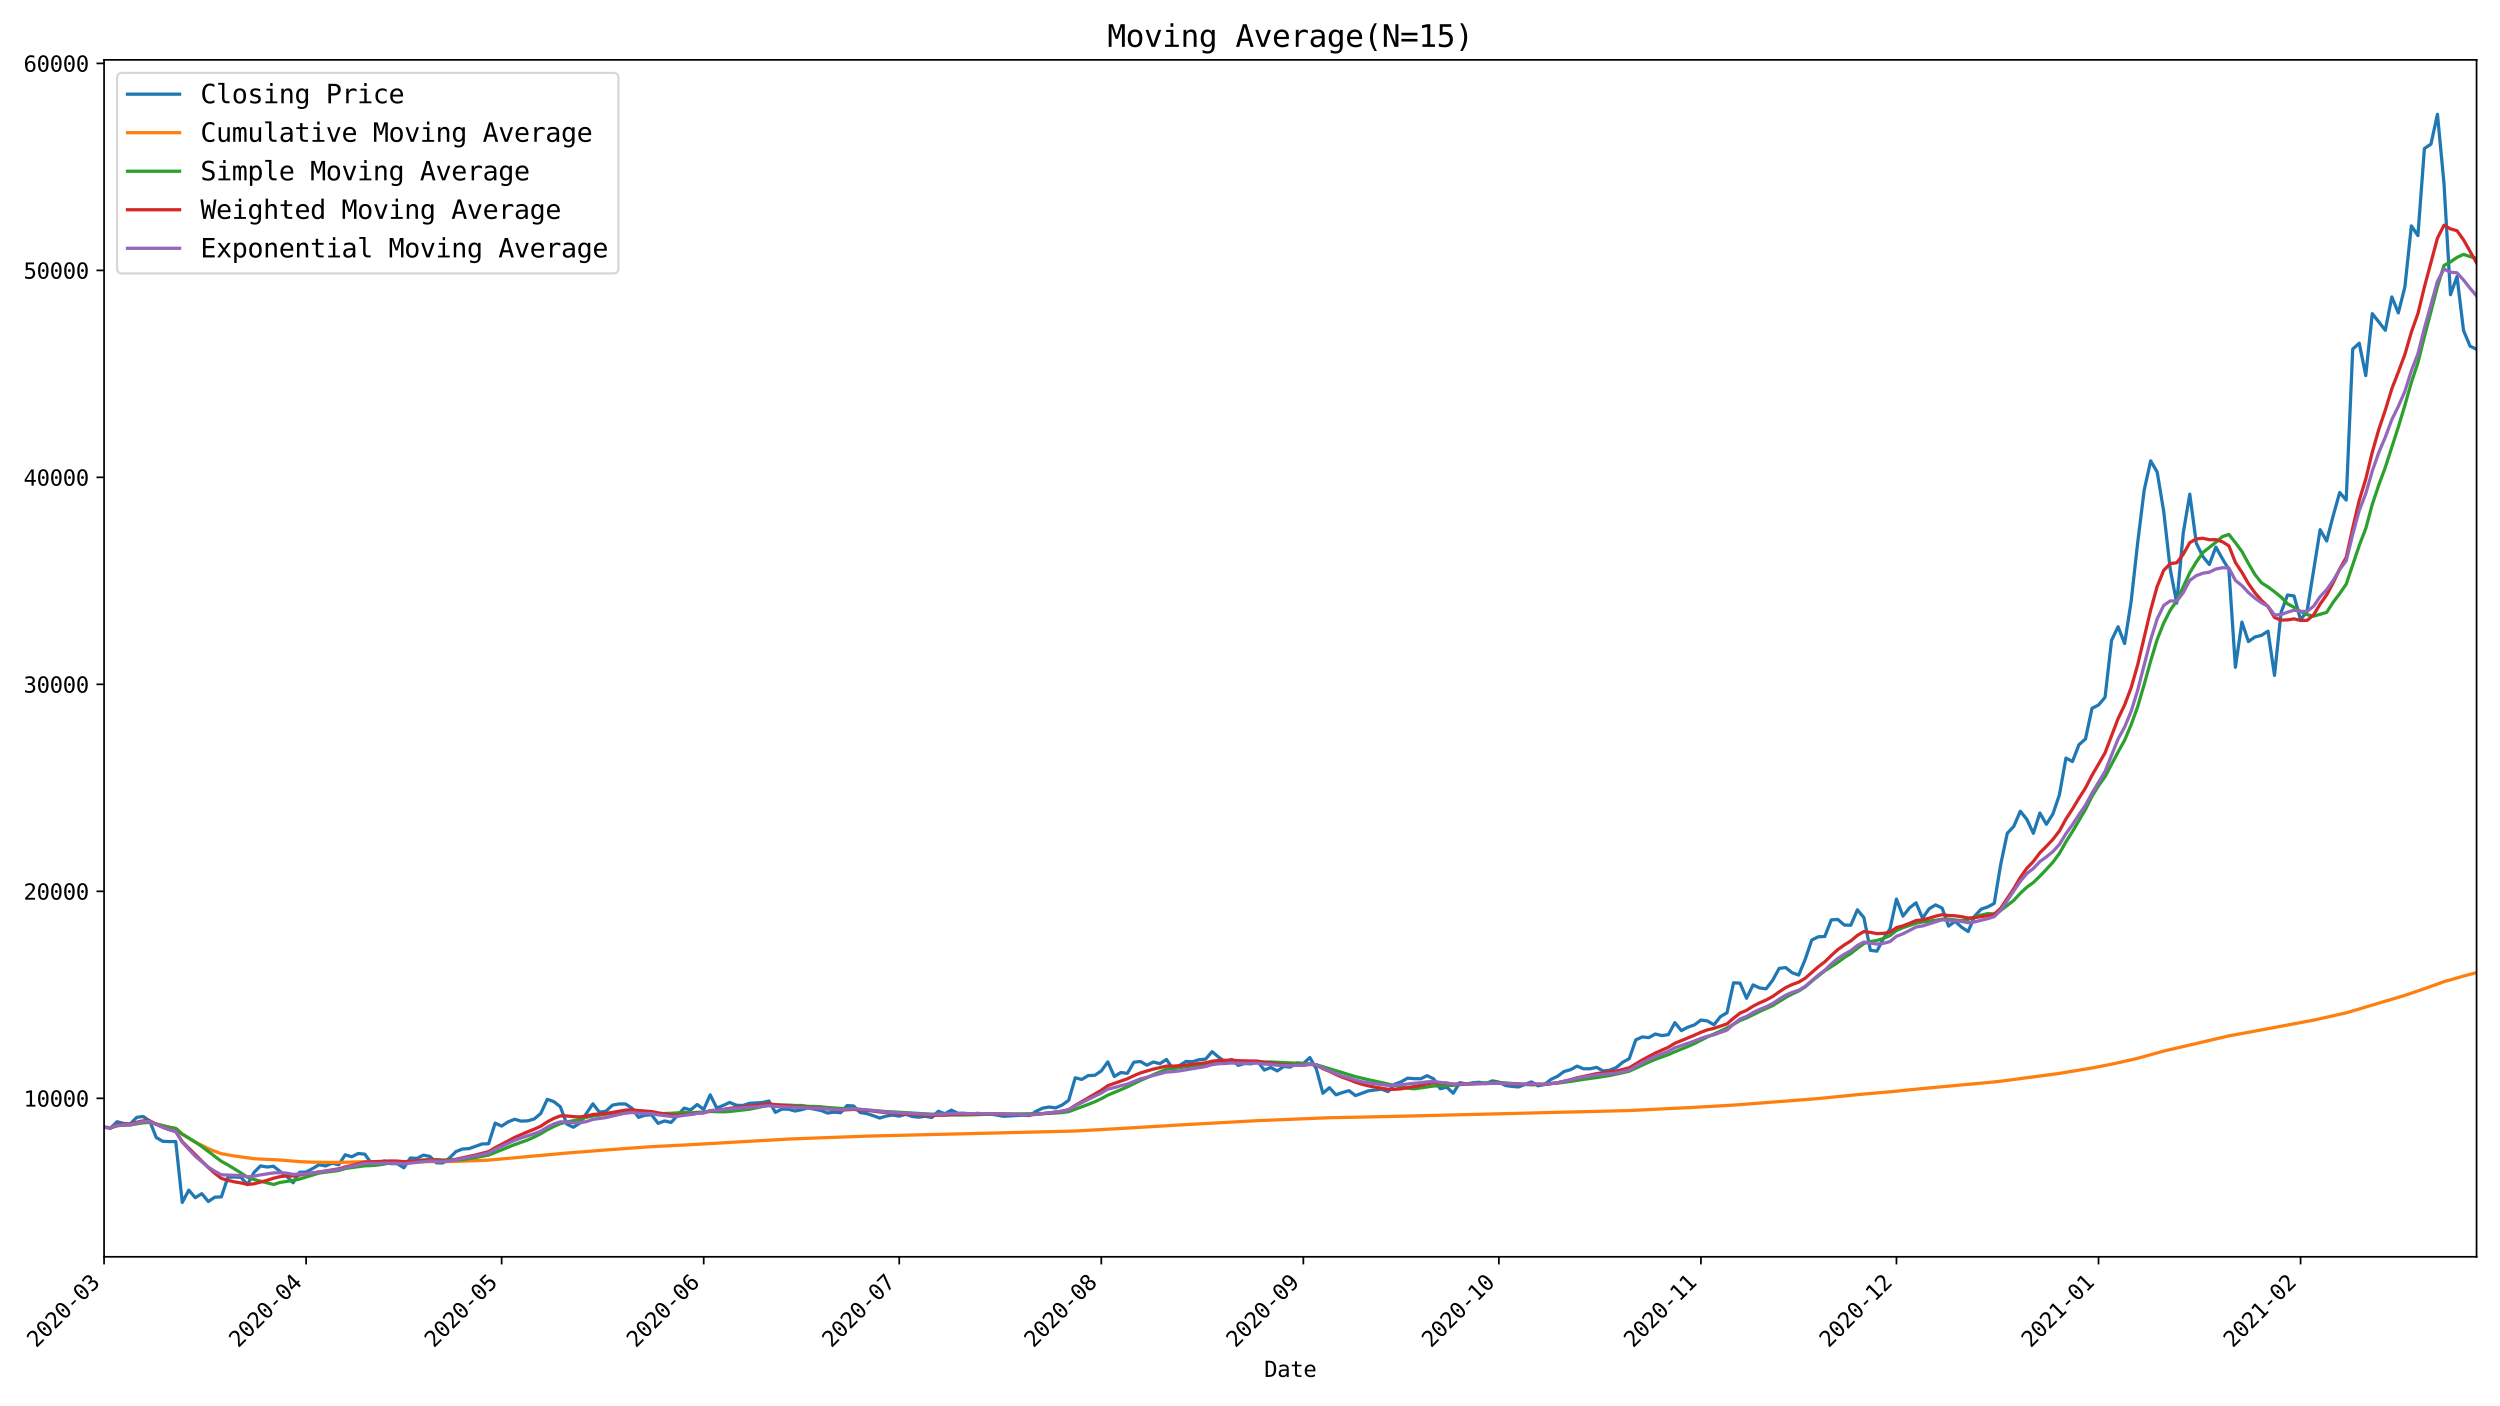 <?xml version="1.0" encoding="utf-8" standalone="no"?>
<!DOCTYPE svg PUBLIC "-//W3C//DTD SVG 1.1//EN"
  "http://www.w3.org/Graphics/SVG/1.1/DTD/svg11.dtd">
<svg height="648pt" version="1.1" viewBox="0 0 1152 648" width="1152pt" xmlns="http://www.w3.org/2000/svg" xmlns:xlink="http://www.w3.org/1999/xlink">
 <defs>
  <style type="text/css">*{stroke-linecap:butt;stroke-linejoin:round;}</style>
 </defs>
 <g id="figure_1">
  <g id="patch_1">
   <path d="M 0 648 
L 1152 648 
L 1152 0 
L 0 0 
z
" style="fill:#ffffff;"/>
  </g>
  <g id="axes_1">
   <g id="patch_2">
    <path d="M 47.95 579.145 
L 1141.2 579.145 
L 1141.2 27.6 
L 47.95 27.6 
z
" style="fill:#ffffff;"/>
   </g>
   <g id="matplotlib.axis_1">
    <g id="xtick_1">
     <g id="line2d_1">
      <defs>
       <path d="M 0 0 
L 0 3.5 
" id="md58e6e2afa" style="stroke:#000000;stroke-width:0.8;"/>
      </defs>
      <g>
       <use style="stroke:#000000;stroke-width:0.8;" x="47.95" xlink:href="#md58e6e2afa" y="579.145"/>
      </g>
     </g>
     <g id="text_1">
      <!-- 2020-03 -->
      <g transform="translate(16.68 621.355)rotate(-45)scale(0.1 -0.1)">
       <defs>
        <path d="M 1166 531 
L 3309 531 
L 3309 0 
L 475 0 
L 475 531 
Q 1059 1147 1496 1619 
Q 1934 2091 2100 2284 
Q 2413 2666 2522 2902 
Q 2631 3138 2631 3384 
Q 2631 3775 2401 3997 
Q 2172 4219 1772 4219 
Q 1488 4219 1175 4116 
Q 863 4013 513 3803 
L 513 4441 
Q 834 4594 1145 4672 
Q 1456 4750 1759 4750 
Q 2444 4750 2861 4386 
Q 3278 4022 3278 3431 
Q 3278 3131 3139 2831 
Q 3000 2531 2688 2169 
Q 2513 1966 2180 1606 
Q 1847 1247 1166 531 
z
" id="DejaVuSansMono-32" transform="scale(0.016)"/>
        <path d="M 1509 2344 
Q 1509 2516 1629 2641 
Q 1750 2766 1919 2766 
Q 2094 2766 2219 2641 
Q 2344 2516 2344 2344 
Q 2344 2169 2220 2047 
Q 2097 1925 1919 1925 
Q 1744 1925 1626 2044 
Q 1509 2163 1509 2344 
z
M 1925 4250 
Q 1484 4250 1267 3775 
Q 1050 3300 1050 2328 
Q 1050 1359 1267 884 
Q 1484 409 1925 409 
Q 2369 409 2586 884 
Q 2803 1359 2803 2328 
Q 2803 3300 2586 3775 
Q 2369 4250 1925 4250 
z
M 1925 4750 
Q 2672 4750 3055 4137 
Q 3438 3525 3438 2328 
Q 3438 1134 3055 521 
Q 2672 -91 1925 -91 
Q 1178 -91 797 521 
Q 416 1134 416 2328 
Q 416 3525 797 4137 
Q 1178 4750 1925 4750 
z
" id="DejaVuSansMono-30" transform="scale(0.016)"/>
        <path d="M 1113 2009 
L 2741 2009 
L 2741 1497 
L 1113 1497 
L 1113 2009 
z
" id="DejaVuSansMono-2d" transform="scale(0.016)"/>
        <path d="M 2425 2497 
Q 2884 2375 3128 2064 
Q 3372 1753 3372 1288 
Q 3372 644 2939 276 
Q 2506 -91 1741 -91 
Q 1419 -91 1084 -31 
Q 750 28 428 141 
L 428 769 
Q 747 603 1056 522 
Q 1366 441 1672 441 
Q 2191 441 2469 675 
Q 2747 909 2747 1350 
Q 2747 1756 2469 1995 
Q 2191 2234 1716 2234 
L 1234 2234 
L 1234 2753 
L 1716 2753 
Q 2150 2753 2394 2943 
Q 2638 3134 2638 3475 
Q 2638 3834 2411 4026 
Q 2184 4219 1766 4219 
Q 1488 4219 1191 4156 
Q 894 4094 569 3969 
L 569 4550 
Q 947 4650 1242 4700 
Q 1538 4750 1766 4750 
Q 2447 4750 2855 4408 
Q 3263 4066 3263 3500 
Q 3263 3116 3048 2859 
Q 2834 2603 2425 2497 
z
" id="DejaVuSansMono-33" transform="scale(0.016)"/>
       </defs>
       <use xlink:href="#DejaVuSansMono-32"/>
       <use x="60.205" xlink:href="#DejaVuSansMono-30"/>
       <use x="120.41" xlink:href="#DejaVuSansMono-32"/>
       <use x="180.615" xlink:href="#DejaVuSansMono-30"/>
       <use x="240.82" xlink:href="#DejaVuSansMono-2d"/>
       <use x="301.025" xlink:href="#DejaVuSansMono-30"/>
       <use x="361.23" xlink:href="#DejaVuSansMono-33"/>
      </g>
     </g>
    </g>
    <g id="xtick_2">
     <g id="line2d_2">
      <g>
       <use style="stroke:#000000;stroke-width:0.8;" x="141.056" xlink:href="#md58e6e2afa" y="579.145"/>
      </g>
     </g>
     <g id="text_2">
      <!-- 2020-04 -->
      <g transform="translate(109.787 621.355)rotate(-45)scale(0.1 -0.1)">
       <defs>
        <path d="M 2297 4091 
L 825 1625 
L 2297 1625 
L 2297 4091 
z
M 2194 4666 
L 2925 4666 
L 2925 1625 
L 3547 1625 
L 3547 1113 
L 2925 1113 
L 2925 0 
L 2297 0 
L 2297 1113 
L 319 1113 
L 319 1709 
L 2194 4666 
z
" id="DejaVuSansMono-34" transform="scale(0.016)"/>
       </defs>
       <use xlink:href="#DejaVuSansMono-32"/>
       <use x="60.205" xlink:href="#DejaVuSansMono-30"/>
       <use x="120.41" xlink:href="#DejaVuSansMono-32"/>
       <use x="180.615" xlink:href="#DejaVuSansMono-30"/>
       <use x="240.82" xlink:href="#DejaVuSansMono-2d"/>
       <use x="301.025" xlink:href="#DejaVuSansMono-30"/>
       <use x="361.23" xlink:href="#DejaVuSansMono-34"/>
      </g>
     </g>
    </g>
    <g id="xtick_3">
     <g id="line2d_3">
      <g>
       <use style="stroke:#000000;stroke-width:0.8;" x="231.16" xlink:href="#md58e6e2afa" y="579.145"/>
      </g>
     </g>
     <g id="text_3">
      <!-- 2020-05 -->
      <g transform="translate(199.89 621.355)rotate(-45)scale(0.1 -0.1)">
       <defs>
        <path d="M 647 4666 
L 3009 4666 
L 3009 4134 
L 1222 4134 
L 1222 2988 
Q 1356 3038 1492 3061 
Q 1628 3084 1766 3084 
Q 2491 3084 2916 2656 
Q 3341 2228 3341 1497 
Q 3341 759 2895 334 
Q 2450 -91 1678 -91 
Q 1306 -91 998 -41 
Q 691 9 447 109 
L 447 750 
Q 734 594 1025 517 
Q 1316 441 1619 441 
Q 2141 441 2423 716 
Q 2706 991 2706 1497 
Q 2706 1997 2414 2275 
Q 2122 2553 1600 2553 
Q 1347 2553 1106 2495 
Q 866 2438 647 2322 
L 647 4666 
z
" id="DejaVuSansMono-35" transform="scale(0.016)"/>
       </defs>
       <use xlink:href="#DejaVuSansMono-32"/>
       <use x="60.205" xlink:href="#DejaVuSansMono-30"/>
       <use x="120.41" xlink:href="#DejaVuSansMono-32"/>
       <use x="180.615" xlink:href="#DejaVuSansMono-30"/>
       <use x="240.82" xlink:href="#DejaVuSansMono-2d"/>
       <use x="301.025" xlink:href="#DejaVuSansMono-30"/>
       <use x="361.23" xlink:href="#DejaVuSansMono-35"/>
      </g>
     </g>
    </g>
    <g id="xtick_4">
     <g id="line2d_4">
      <g>
       <use style="stroke:#000000;stroke-width:0.8;" x="324.266" xlink:href="#md58e6e2afa" y="579.145"/>
      </g>
     </g>
     <g id="text_4">
      <!-- 2020-06 -->
      <g transform="translate(292.996 621.355)rotate(-45)scale(0.1 -0.1)">
       <defs>
        <path d="M 3097 4563 
L 3097 3981 
Q 2900 4097 2678 4158 
Q 2456 4219 2216 4219 
Q 1616 4219 1306 3767 
Q 997 3316 997 2438 
Q 1147 2750 1412 2917 
Q 1678 3084 2022 3084 
Q 2697 3084 3067 2670 
Q 3438 2256 3438 1497 
Q 3438 741 3056 325 
Q 2675 -91 1984 -91 
Q 1172 -91 794 492 
Q 416 1075 416 2328 
Q 416 3509 870 4129 
Q 1325 4750 2188 4750 
Q 2419 4750 2650 4701 
Q 2881 4653 3097 4563 
z
M 1972 2591 
Q 1569 2591 1337 2300 
Q 1106 2009 1106 1497 
Q 1106 984 1337 693 
Q 1569 403 1972 403 
Q 2391 403 2603 679 
Q 2816 956 2816 1497 
Q 2816 2041 2603 2316 
Q 2391 2591 1972 2591 
z
" id="DejaVuSansMono-36" transform="scale(0.016)"/>
       </defs>
       <use xlink:href="#DejaVuSansMono-32"/>
       <use x="60.205" xlink:href="#DejaVuSansMono-30"/>
       <use x="120.41" xlink:href="#DejaVuSansMono-32"/>
       <use x="180.615" xlink:href="#DejaVuSansMono-30"/>
       <use x="240.82" xlink:href="#DejaVuSansMono-2d"/>
       <use x="301.025" xlink:href="#DejaVuSansMono-30"/>
       <use x="361.23" xlink:href="#DejaVuSansMono-36"/>
      </g>
     </g>
    </g>
    <g id="xtick_5">
     <g id="line2d_5">
      <g>
       <use style="stroke:#000000;stroke-width:0.8;" x="414.369" xlink:href="#md58e6e2afa" y="579.145"/>
      </g>
     </g>
     <g id="text_5">
      <!-- 2020-07 -->
      <g transform="translate(383.099 621.355)rotate(-45)scale(0.1 -0.1)">
       <defs>
        <path d="M 434 4666 
L 3372 4666 
L 3372 4397 
L 1703 0 
L 1044 0 
L 2669 4134 
L 434 4134 
L 434 4666 
z
" id="DejaVuSansMono-37" transform="scale(0.016)"/>
       </defs>
       <use xlink:href="#DejaVuSansMono-32"/>
       <use x="60.205" xlink:href="#DejaVuSansMono-30"/>
       <use x="120.41" xlink:href="#DejaVuSansMono-32"/>
       <use x="180.615" xlink:href="#DejaVuSansMono-30"/>
       <use x="240.82" xlink:href="#DejaVuSansMono-2d"/>
       <use x="301.025" xlink:href="#DejaVuSansMono-30"/>
       <use x="361.23" xlink:href="#DejaVuSansMono-37"/>
      </g>
     </g>
    </g>
    <g id="xtick_6">
     <g id="line2d_6">
      <g>
       <use style="stroke:#000000;stroke-width:0.8;" x="507.475" xlink:href="#md58e6e2afa" y="579.145"/>
      </g>
     </g>
     <g id="text_6">
      <!-- 2020-08 -->
      <g transform="translate(476.206 621.355)rotate(-45)scale(0.1 -0.1)">
       <defs>
        <path d="M 1925 2216 
Q 1503 2216 1273 1980 
Q 1044 1744 1044 1313 
Q 1044 881 1276 642 
Q 1509 403 1925 403 
Q 2350 403 2579 639 
Q 2809 875 2809 1313 
Q 2809 1741 2576 1978 
Q 2344 2216 1925 2216 
z
M 1375 2478 
Q 972 2581 745 2862 
Q 519 3144 519 3541 
Q 519 4097 897 4423 
Q 1275 4750 1925 4750 
Q 2578 4750 2956 4423 
Q 3334 4097 3334 3541 
Q 3334 3144 3107 2862 
Q 2881 2581 2478 2478 
Q 2947 2375 3195 2062 
Q 3444 1750 3444 1253 
Q 3444 622 3041 265 
Q 2638 -91 1925 -91 
Q 1213 -91 811 264 
Q 409 619 409 1247 
Q 409 1747 657 2061 
Q 906 2375 1375 2478 
z
M 1147 3481 
Q 1147 3106 1347 2909 
Q 1547 2713 1925 2713 
Q 2306 2713 2506 2909 
Q 2706 3106 2706 3481 
Q 2706 3863 2507 4063 
Q 2309 4263 1925 4263 
Q 1547 4263 1347 4061 
Q 1147 3859 1147 3481 
z
" id="DejaVuSansMono-38" transform="scale(0.016)"/>
       </defs>
       <use xlink:href="#DejaVuSansMono-32"/>
       <use x="60.205" xlink:href="#DejaVuSansMono-30"/>
       <use x="120.41" xlink:href="#DejaVuSansMono-32"/>
       <use x="180.615" xlink:href="#DejaVuSansMono-30"/>
       <use x="240.82" xlink:href="#DejaVuSansMono-2d"/>
       <use x="301.025" xlink:href="#DejaVuSansMono-30"/>
       <use x="361.23" xlink:href="#DejaVuSansMono-38"/>
      </g>
     </g>
    </g>
    <g id="xtick_7">
     <g id="line2d_7">
      <g>
       <use style="stroke:#000000;stroke-width:0.8;" x="600.582" xlink:href="#md58e6e2afa" y="579.145"/>
      </g>
     </g>
     <g id="text_7">
      <!-- 2020-09 -->
      <g transform="translate(569.312 621.355)rotate(-45)scale(0.1 -0.1)">
       <defs>
        <path d="M 1863 2069 
Q 2266 2069 2495 2359 
Q 2725 2650 2725 3163 
Q 2725 3675 2495 3965 
Q 2266 4256 1863 4256 
Q 1444 4256 1231 3979 
Q 1019 3703 1019 3163 
Q 1019 2619 1230 2344 
Q 1441 2069 1863 2069 
z
M 738 97 
L 738 678 
Q 934 563 1156 502 
Q 1378 441 1619 441 
Q 2219 441 2526 892 
Q 2834 1344 2834 2222 
Q 2688 1909 2422 1742 
Q 2156 1575 1813 1575 
Q 1138 1575 767 1990 
Q 397 2406 397 3169 
Q 397 3922 776 4336 
Q 1156 4750 1850 4750 
Q 2663 4750 3041 4165 
Q 3419 3581 3419 2328 
Q 3419 1150 2964 529 
Q 2509 -91 1644 -91 
Q 1416 -91 1184 -42 
Q 953 6 738 97 
z
" id="DejaVuSansMono-39" transform="scale(0.016)"/>
       </defs>
       <use xlink:href="#DejaVuSansMono-32"/>
       <use x="60.205" xlink:href="#DejaVuSansMono-30"/>
       <use x="120.41" xlink:href="#DejaVuSansMono-32"/>
       <use x="180.615" xlink:href="#DejaVuSansMono-30"/>
       <use x="240.82" xlink:href="#DejaVuSansMono-2d"/>
       <use x="301.025" xlink:href="#DejaVuSansMono-30"/>
       <use x="361.23" xlink:href="#DejaVuSansMono-39"/>
      </g>
     </g>
    </g>
    <g id="xtick_8">
     <g id="line2d_8">
      <g>
       <use style="stroke:#000000;stroke-width:0.8;" x="690.685" xlink:href="#md58e6e2afa" y="579.145"/>
      </g>
     </g>
     <g id="text_8">
      <!-- 2020-10 -->
      <g transform="translate(659.415 621.355)rotate(-45)scale(0.1 -0.1)">
       <defs>
        <path d="M 844 531 
L 1825 531 
L 1825 4097 
L 769 3859 
L 769 4434 
L 1819 4666 
L 2450 4666 
L 2450 531 
L 3419 531 
L 3419 0 
L 844 0 
L 844 531 
z
" id="DejaVuSansMono-31" transform="scale(0.016)"/>
       </defs>
       <use xlink:href="#DejaVuSansMono-32"/>
       <use x="60.205" xlink:href="#DejaVuSansMono-30"/>
       <use x="120.41" xlink:href="#DejaVuSansMono-32"/>
       <use x="180.615" xlink:href="#DejaVuSansMono-30"/>
       <use x="240.82" xlink:href="#DejaVuSansMono-2d"/>
       <use x="301.025" xlink:href="#DejaVuSansMono-31"/>
       <use x="361.23" xlink:href="#DejaVuSansMono-30"/>
      </g>
     </g>
    </g>
    <g id="xtick_9">
     <g id="line2d_9">
      <g>
       <use style="stroke:#000000;stroke-width:0.8;" x="783.791" xlink:href="#md58e6e2afa" y="579.145"/>
      </g>
     </g>
     <g id="text_9">
      <!-- 2020-11 -->
      <g transform="translate(752.522 621.355)rotate(-45)scale(0.1 -0.1)">
       <use xlink:href="#DejaVuSansMono-32"/>
       <use x="60.205" xlink:href="#DejaVuSansMono-30"/>
       <use x="120.41" xlink:href="#DejaVuSansMono-32"/>
       <use x="180.615" xlink:href="#DejaVuSansMono-30"/>
       <use x="240.82" xlink:href="#DejaVuSansMono-2d"/>
       <use x="301.025" xlink:href="#DejaVuSansMono-31"/>
       <use x="361.23" xlink:href="#DejaVuSansMono-31"/>
      </g>
     </g>
    </g>
    <g id="xtick_10">
     <g id="line2d_10">
      <g>
       <use style="stroke:#000000;stroke-width:0.8;" x="873.894" xlink:href="#md58e6e2afa" y="579.145"/>
      </g>
     </g>
     <g id="text_10">
      <!-- 2020-12 -->
      <g transform="translate(842.625 621.355)rotate(-45)scale(0.1 -0.1)">
       <use xlink:href="#DejaVuSansMono-32"/>
       <use x="60.205" xlink:href="#DejaVuSansMono-30"/>
       <use x="120.41" xlink:href="#DejaVuSansMono-32"/>
       <use x="180.615" xlink:href="#DejaVuSansMono-30"/>
       <use x="240.82" xlink:href="#DejaVuSansMono-2d"/>
       <use x="301.025" xlink:href="#DejaVuSansMono-31"/>
       <use x="361.23" xlink:href="#DejaVuSansMono-32"/>
      </g>
     </g>
    </g>
    <g id="xtick_11">
     <g id="line2d_11">
      <g>
       <use style="stroke:#000000;stroke-width:0.8;" x="967.001" xlink:href="#md58e6e2afa" y="579.145"/>
      </g>
     </g>
     <g id="text_11">
      <!-- 2021-01 -->
      <g transform="translate(935.731 621.355)rotate(-45)scale(0.1 -0.1)">
       <use xlink:href="#DejaVuSansMono-32"/>
       <use x="60.205" xlink:href="#DejaVuSansMono-30"/>
       <use x="120.41" xlink:href="#DejaVuSansMono-32"/>
       <use x="180.615" xlink:href="#DejaVuSansMono-31"/>
       <use x="240.82" xlink:href="#DejaVuSansMono-2d"/>
       <use x="301.025" xlink:href="#DejaVuSansMono-30"/>
       <use x="361.23" xlink:href="#DejaVuSansMono-31"/>
      </g>
     </g>
    </g>
    <g id="xtick_12">
     <g id="line2d_12">
      <g>
       <use style="stroke:#000000;stroke-width:0.8;" x="1060.107" xlink:href="#md58e6e2afa" y="579.145"/>
      </g>
     </g>
     <g id="text_12">
      <!-- 2021-02 -->
      <g transform="translate(1028.838 621.355)rotate(-45)scale(0.1 -0.1)">
       <use xlink:href="#DejaVuSansMono-32"/>
       <use x="60.205" xlink:href="#DejaVuSansMono-30"/>
       <use x="120.41" xlink:href="#DejaVuSansMono-32"/>
       <use x="180.615" xlink:href="#DejaVuSansMono-31"/>
       <use x="240.82" xlink:href="#DejaVuSansMono-2d"/>
       <use x="301.025" xlink:href="#DejaVuSansMono-30"/>
       <use x="361.23" xlink:href="#DejaVuSansMono-32"/>
      </g>
     </g>
    </g>
    <g id="text_13">
     <!-- Date -->
     <g transform="translate(582.534 634.477)scale(0.1 -0.1)">
      <defs>
       <path d="M 1363 519 
Q 2159 519 2475 911 
Q 2791 1303 2791 2328 
Q 2791 3363 2477 3755 
Q 2163 4147 1363 4147 
L 1063 4147 
L 1063 519 
L 1363 519 
z
M 1375 4666 
Q 2444 4666 2950 4097 
Q 3456 3528 3456 2328 
Q 3456 1134 2950 567 
Q 2444 0 1375 0 
L 428 0 
L 428 4666 
L 1375 4666 
z
" id="DejaVuSansMono-44" transform="scale(0.016)"/>
       <path d="M 2194 1759 
L 2003 1759 
Q 1500 1759 1245 1582 
Q 991 1406 991 1056 
Q 991 741 1181 566 
Q 1372 391 1709 391 
Q 2184 391 2456 720 
Q 2728 1050 2731 1631 
L 2731 1759 
L 2194 1759 
z
M 3309 1997 
L 3309 0 
L 2731 0 
L 2731 519 
Q 2547 206 2267 57 
Q 1988 -91 1588 -91 
Q 1053 -91 734 211 
Q 416 513 416 1019 
Q 416 1603 808 1906 
Q 1200 2209 1959 2209 
L 2731 2209 
L 2731 2300 
Q 2728 2719 2518 2908 
Q 2309 3097 1850 3097 
Q 1556 3097 1256 3012 
Q 956 2928 672 2766 
L 672 3341 
Q 991 3463 1283 3523 
Q 1575 3584 1850 3584 
Q 2284 3584 2592 3456 
Q 2900 3328 3091 3072 
Q 3209 2916 3259 2686 
Q 3309 2456 3309 1997 
z
" id="DejaVuSansMono-61" transform="scale(0.016)"/>
       <path d="M 1919 4494 
L 1919 3500 
L 3225 3500 
L 3225 3053 
L 1919 3053 
L 1919 1153 
Q 1919 766 2066 612 
Q 2213 459 2578 459 
L 3225 459 
L 3225 0 
L 2522 0 
Q 1875 0 1609 259 
Q 1344 519 1344 1153 
L 1344 3053 
L 409 3053 
L 409 3500 
L 1344 3500 
L 1344 4494 
L 1919 4494 
z
" id="DejaVuSansMono-74" transform="scale(0.016)"/>
       <path d="M 3475 1894 
L 3475 1613 
L 984 1613 
L 984 1594 
Q 984 1022 1282 709 
Q 1581 397 2125 397 
Q 2400 397 2700 484 
Q 3000 572 3341 750 
L 3341 178 
Q 3013 44 2708 -23 
Q 2403 -91 2119 -91 
Q 1303 -91 843 398 
Q 384 888 384 1747 
Q 384 2584 834 3084 
Q 1284 3584 2034 3584 
Q 2703 3584 3089 3131 
Q 3475 2678 3475 1894 
z
M 2900 2063 
Q 2888 2569 2661 2833 
Q 2434 3097 2009 3097 
Q 1594 3097 1325 2822 
Q 1056 2547 1006 2059 
L 2900 2063 
z
" id="DejaVuSansMono-65" transform="scale(0.016)"/>
      </defs>
      <use xlink:href="#DejaVuSansMono-44"/>
      <use x="60.205" xlink:href="#DejaVuSansMono-61"/>
      <use x="120.41" xlink:href="#DejaVuSansMono-74"/>
      <use x="180.615" xlink:href="#DejaVuSansMono-65"/>
     </g>
    </g>
   </g>
   <g id="matplotlib.axis_2">
    <g id="ytick_1">
     <g id="line2d_13">
      <defs>
       <path d="M 0 0 
L -3.5 0 
" id="m82b8210974" style="stroke:#000000;stroke-width:0.8;"/>
      </defs>
      <g>
       <use style="stroke:#000000;stroke-width:0.8;" x="47.95" xlink:href="#m82b8210974" y="506.106"/>
      </g>
     </g>
     <g id="text_14">
      <!-- 10000 -->
      <g transform="translate(10.848 509.932)scale(0.1 -0.1)">
       <use xlink:href="#DejaVuSansMono-31"/>
       <use x="60.205" xlink:href="#DejaVuSansMono-30"/>
       <use x="120.41" xlink:href="#DejaVuSansMono-30"/>
       <use x="180.615" xlink:href="#DejaVuSansMono-30"/>
       <use x="240.82" xlink:href="#DejaVuSansMono-30"/>
      </g>
     </g>
    </g>
    <g id="ytick_2">
     <g id="line2d_14">
      <g>
       <use style="stroke:#000000;stroke-width:0.8;" x="47.95" xlink:href="#m82b8210974" y="410.726"/>
      </g>
     </g>
     <g id="text_15">
      <!-- 20000 -->
      <g transform="translate(10.848 414.552)scale(0.1 -0.1)">
       <use xlink:href="#DejaVuSansMono-32"/>
       <use x="60.205" xlink:href="#DejaVuSansMono-30"/>
       <use x="120.41" xlink:href="#DejaVuSansMono-30"/>
       <use x="180.615" xlink:href="#DejaVuSansMono-30"/>
       <use x="240.82" xlink:href="#DejaVuSansMono-30"/>
      </g>
     </g>
    </g>
    <g id="ytick_3">
     <g id="line2d_15">
      <g>
       <use style="stroke:#000000;stroke-width:0.8;" x="47.95" xlink:href="#m82b8210974" y="315.346"/>
      </g>
     </g>
     <g id="text_16">
      <!-- 30000 -->
      <g transform="translate(10.848 319.172)scale(0.1 -0.1)">
       <use xlink:href="#DejaVuSansMono-33"/>
       <use x="60.205" xlink:href="#DejaVuSansMono-30"/>
       <use x="120.41" xlink:href="#DejaVuSansMono-30"/>
       <use x="180.615" xlink:href="#DejaVuSansMono-30"/>
       <use x="240.82" xlink:href="#DejaVuSansMono-30"/>
      </g>
     </g>
    </g>
    <g id="ytick_4">
     <g id="line2d_16">
      <g>
       <use style="stroke:#000000;stroke-width:0.8;" x="47.95" xlink:href="#m82b8210974" y="219.966"/>
      </g>
     </g>
     <g id="text_17">
      <!-- 40000 -->
      <g transform="translate(10.848 223.792)scale(0.1 -0.1)">
       <use xlink:href="#DejaVuSansMono-34"/>
       <use x="60.205" xlink:href="#DejaVuSansMono-30"/>
       <use x="120.41" xlink:href="#DejaVuSansMono-30"/>
       <use x="180.615" xlink:href="#DejaVuSansMono-30"/>
       <use x="240.82" xlink:href="#DejaVuSansMono-30"/>
      </g>
     </g>
    </g>
    <g id="ytick_5">
     <g id="line2d_17">
      <g>
       <use style="stroke:#000000;stroke-width:0.8;" x="47.95" xlink:href="#m82b8210974" y="124.586"/>
      </g>
     </g>
     <g id="text_18">
      <!-- 50000 -->
      <g transform="translate(10.848 128.412)scale(0.1 -0.1)">
       <use xlink:href="#DejaVuSansMono-35"/>
       <use x="60.205" xlink:href="#DejaVuSansMono-30"/>
       <use x="120.41" xlink:href="#DejaVuSansMono-30"/>
       <use x="180.615" xlink:href="#DejaVuSansMono-30"/>
       <use x="240.82" xlink:href="#DejaVuSansMono-30"/>
      </g>
     </g>
    </g>
    <g id="ytick_6">
     <g id="line2d_18">
      <g>
       <use style="stroke:#000000;stroke-width:0.8;" x="47.95" xlink:href="#m82b8210974" y="29.206"/>
      </g>
     </g>
     <g id="text_19">
      <!-- 60000 -->
      <g transform="translate(10.848 33.032)scale(0.1 -0.1)">
       <use xlink:href="#DejaVuSansMono-36"/>
       <use x="60.205" xlink:href="#DejaVuSansMono-30"/>
       <use x="120.41" xlink:href="#DejaVuSansMono-30"/>
       <use x="180.615" xlink:href="#DejaVuSansMono-30"/>
       <use x="240.82" xlink:href="#DejaVuSansMono-30"/>
      </g>
     </g>
    </g>
   </g>
   <g id="line2d_19">
    <path clip-path="url(#p984eb040e2)" d="M 47.95 519.464 
L 50.953 519.818 
L 53.957 516.888 
L 56.96 517.669 
L 59.964 517.979 
L 62.967 514.893 
L 65.971 514.476 
L 68.974 516.503 
L 71.977 524.151 
L 74.981 525.911 
L 77.984 526.044 
L 80.988 526.027 
L 83.991 554.075 
L 86.995 548.42 
L 89.998 551.885 
L 93.002 550.055 
L 96.005 553.658 
L 99.008 551.644 
L 102.012 551.522 
L 105.015 542.435 
L 108.019 542.363 
L 111.022 542.493 
L 114.026 545.878 
L 117.029 540.288 
L 120.032 537.25 
L 123.036 537.763 
L 126.039 537.425 
L 129.043 539.778 
L 132.046 541.948 
L 135.05 545.002 
L 138.053 540.159 
L 141.056 540.075 
L 144.06 538.471 
L 147.063 536.689 
L 150.067 537.263 
L 153.07 535.984 
L 156.074 536.713 
L 159.077 532.128 
L 162.08 533.038 
L 165.084 531.534 
L 168.087 531.839 
L 171.091 536.003 
L 174.094 536.065 
L 177.098 534.996 
L 180.101 536.199 
L 183.105 536.223 
L 186.108 538.134 
L 189.111 533.606 
L 192.115 533.803 
L 195.118 532.263 
L 198.122 532.914 
L 201.125 535.846 
L 204.129 535.862 
L 207.132 533.603 
L 210.135 530.622 
L 213.139 529.466 
L 216.142 529.284 
L 222.149 527.132 
L 225.153 527.023 
L 228.156 517.542 
L 231.159 518.901 
L 234.163 516.934 
L 237.166 515.753 
L 240.17 516.622 
L 243.173 516.478 
L 246.177 515.615 
L 249.18 513.081 
L 252.184 506.569 
L 255.187 507.607 
L 258.19 509.98 
L 261.194 517.968 
L 264.197 519.443 
L 267.201 517.509 
L 273.208 508.646 
L 276.211 512.514 
L 279.214 512.049 
L 282.218 509.247 
L 285.221 508.714 
L 288.225 508.691 
L 291.228 510.656 
L 294.232 514.865 
L 297.235 513.903 
L 300.238 513.648 
L 303.242 517.644 
L 306.245 516.532 
L 309.249 517.218 
L 315.256 510.63 
L 318.259 511.456 
L 321.262 508.964 
L 324.266 511.247 
L 327.269 504.511 
L 330.273 510.591 
L 333.276 509.381 
L 336.28 508.008 
L 339.283 509.297 
L 342.287 509.41 
L 345.29 508.407 
L 351.297 508.055 
L 354.3 507.346 
L 357.304 512.575 
L 360.307 511.058 
L 363.311 511.111 
L 366.314 511.955 
L 369.317 511.346 
L 372.321 510.513 
L 378.328 511.716 
L 381.331 512.897 
L 384.335 512.475 
L 387.338 512.748 
L 390.341 509.457 
L 393.345 509.639 
L 396.348 512.653 
L 399.352 513.119 
L 402.355 514.091 
L 405.359 515.212 
L 408.362 514.275 
L 411.366 513.824 
L 414.369 514.328 
L 417.372 513.467 
L 420.376 514.467 
L 423.379 514.812 
L 426.383 514.381 
L 429.386 514.939 
L 432.39 512.063 
L 435.393 513.238 
L 438.396 511.559 
L 441.4 512.993 
L 444.403 512.985 
L 447.407 513.352 
L 450.41 513.007 
L 453.414 513.321 
L 456.417 513.325 
L 462.424 514.383 
L 471.434 513.872 
L 474.438 514.078 
L 477.441 512.069 
L 480.445 510.634 
L 483.448 510.102 
L 486.451 510.524 
L 489.455 509.186 
L 492.458 507.011 
L 495.462 496.656 
L 498.465 497.4 
L 501.469 495.61 
L 504.472 495.508 
L 507.475 493.483 
L 510.479 489.323 
L 513.482 496.057 
L 516.486 494.219 
L 519.489 494.605 
L 522.493 489.443 
L 525.496 489.131 
L 528.499 490.832 
L 531.503 489.376 
L 534.506 490.123 
L 537.51 488.193 
L 540.513 492.653 
L 543.517 490.989 
L 546.52 489.089 
L 549.523 489.235 
L 552.527 488.311 
L 555.53 488.053 
L 558.534 484.604 
L 561.537 487.114 
L 564.541 489.336 
L 567.544 488.191 
L 570.548 490.917 
L 573.551 490.065 
L 576.554 490.227 
L 579.558 489.18 
L 582.561 493.076 
L 585.565 491.91 
L 588.568 493.484 
L 591.572 491.394 
L 594.575 491.734 
L 597.578 489.782 
L 600.582 490.075 
L 603.585 487.312 
L 606.589 492.619 
L 609.592 503.767 
L 612.596 501.225 
L 615.599 504.489 
L 618.602 503.432 
L 621.606 502.582 
L 624.609 504.852 
L 630.616 502.643 
L 636.623 501.889 
L 639.627 503.019 
L 642.63 499.613 
L 645.633 498.505 
L 648.637 496.808 
L 651.64 497.055 
L 654.644 497.097 
L 657.647 495.669 
L 660.651 497.157 
L 663.654 501.697 
L 666.657 500.971 
L 669.661 503.758 
L 672.664 498.857 
L 675.668 499.499 
L 678.671 498.946 
L 681.675 498.712 
L 684.678 499.338 
L 687.681 498.05 
L 690.685 498.624 
L 693.688 500.198 
L 696.692 500.613 
L 699.695 500.867 
L 705.702 498.54 
L 708.705 500.342 
L 711.709 499.726 
L 714.712 497.373 
L 717.716 495.954 
L 720.719 493.742 
L 723.723 492.904 
L 726.726 491.271 
L 729.73 492.506 
L 732.733 492.472 
L 735.736 491.844 
L 738.74 493.496 
L 741.743 493.153 
L 744.747 491.958 
L 747.75 489.491 
L 750.754 487.828 
L 753.757 479.174 
L 756.76 477.818 
L 759.764 478.145 
L 762.767 476.462 
L 765.771 477.195 
L 768.774 476.775 
L 771.778 471.253 
L 774.781 474.905 
L 777.784 473.316 
L 780.788 472.28 
L 783.791 470.043 
L 786.795 470.462 
L 789.798 472.242 
L 792.802 468.428 
L 795.805 466.679 
L 798.809 452.886 
L 801.812 453.019 
L 804.815 460.002 
L 807.819 453.842 
L 810.822 455.247 
L 813.826 455.642 
L 816.829 451.727 
L 819.833 446.243 
L 822.836 445.847 
L 825.839 448.229 
L 828.843 449.302 
L 831.846 442.048 
L 834.85 433.185 
L 837.853 431.672 
L 840.857 431.547 
L 843.86 423.876 
L 846.863 423.677 
L 849.867 426.273 
L 852.87 426.329 
L 855.874 419.239 
L 858.877 422.819 
L 861.881 437.904 
L 864.884 438.307 
L 867.888 432.498 
L 870.891 428.11 
L 873.894 414.295 
L 876.898 422.143 
L 879.901 418.346 
L 882.905 416.016 
L 885.908 423.128 
L 888.912 418.793 
L 891.915 416.973 
L 894.918 418.437 
L 897.922 426.739 
L 900.925 424.519 
L 903.929 427.275 
L 906.932 429.241 
L 909.936 422.137 
L 912.939 418.906 
L 915.942 417.912 
L 918.946 416.286 
L 921.949 398.226 
L 924.953 383.971 
L 927.956 380.797 
L 930.96 373.816 
L 933.963 377.56 
L 936.966 383.991 
L 939.97 374.644 
L 942.973 379.81 
L 945.977 375.093 
L 948.98 366.234 
L 951.984 349.33 
L 954.987 350.901 
L 957.991 343.151 
L 960.994 340.503 
L 963.997 326.401 
L 967.001 324.868 
L 970.004 321.316 
L 973.008 295.056 
L 976.011 288.811 
L 979.015 296.538 
L 982.018 277.267 
L 985.021 250.256 
L 988.025 225.965 
L 991.028 212.359 
L 994.032 217.538 
L 997.035 235.643 
L 1000.039 262.252 
L 1003.042 277.929 
L 1006.045 245.563 
L 1009.049 227.718 
L 1012.052 250.246 
L 1015.056 256.419 
L 1018.059 260.109 
L 1021.063 252.109 
L 1024.066 257.453 
L 1027.07 262.432 
L 1030.073 307.471 
L 1033.076 286.677 
L 1036.08 295.625 
L 1039.083 293.51 
L 1042.087 292.776 
L 1045.09 290.835 
L 1048.094 311.221 
L 1051.097 282.287 
L 1054.1 274.177 
L 1057.104 274.624 
L 1060.107 285.642 
L 1063.111 281.609 
L 1069.118 244.078 
L 1072.121 249.286 
L 1075.124 237.666 
L 1078.128 226.967 
L 1081.131 230.425 
L 1084.135 160.864 
L 1087.138 158.15 
L 1090.142 173.057 
L 1093.145 144.527 
L 1099.152 152.194 
L 1102.155 136.821 
L 1105.159 144.186 
L 1108.162 132.218 
L 1111.166 104.089 
L 1114.169 108.564 
L 1117.173 68.425 
L 1120.176 66.409 
L 1123.179 52.67 
L 1126.183 84.457 
L 1129.186 135.799 
L 1132.19 127.397 
L 1135.193 152.305 
L 1138.197 159.498 
L 1141.2 160.941 
L 1141.2 160.941 
" style="fill:none;stroke:#1f77b4;stroke-linecap:square;stroke-width:1.5;"/>
   </g>
   <g id="line2d_20">
    <path clip-path="url(#p984eb040e2)" d="M 47.95 519.464 
L 50.953 519.641 
L 53.957 518.723 
L 56.96 518.46 
L 59.964 518.363 
L 65.971 517.312 
L 68.974 517.211 
L 77.984 519.436 
L 80.988 519.985 
L 83.991 522.608 
L 89.998 526.28 
L 96.005 529.289 
L 99.008 530.531 
L 102.012 531.636 
L 108.019 532.661 
L 117.029 533.939 
L 129.043 534.527 
L 138.053 535.286 
L 144.06 535.528 
L 156.074 535.65 
L 168.087 535.307 
L 192.115 535.36 
L 201.125 535.262 
L 207.132 535.243 
L 219.146 534.84 
L 225.153 534.581 
L 264.197 531.06 
L 270.204 530.639 
L 276.211 530.118 
L 300.238 528.363 
L 315.256 527.631 
L 363.311 524.873 
L 399.352 523.526 
L 447.407 522.359 
L 495.462 521.176 
L 519.489 519.827 
L 543.517 518.394 
L 579.558 516.391 
L 612.596 515.048 
L 645.633 514.356 
L 669.661 513.757 
L 750.754 511.734 
L 780.788 510.264 
L 798.809 509.225 
L 837.853 506.218 
L 855.874 504.416 
L 861.881 503.872 
L 870.891 503.098 
L 885.908 501.593 
L 903.929 499.926 
L 915.942 498.851 
L 921.949 498.224 
L 948.98 494.609 
L 963.997 492.116 
L 973.008 490.385 
L 985.021 487.673 
L 997.035 484.332 
L 1027.07 477.326 
L 1036.08 475.683 
L 1066.114 470.073 
L 1081.131 466.705 
L 1108.162 458.654 
L 1117.173 455.587 
L 1126.183 452.356 
L 1135.193 449.762 
L 1141.2 448.176 
L 1141.2 448.176 
" style="fill:none;stroke:#ff7f0e;stroke-linecap:square;stroke-width:1.5;"/>
   </g>
   <g id="line2d_21">
    <path clip-path="url(#p984eb040e2)" d="M 47.95 519.464 
L 50.953 519.641 
L 53.957 518.723 
L 56.96 518.46 
L 59.964 518.363 
L 65.971 517.312 
L 68.974 517.211 
L 77.984 519.436 
L 80.988 519.985 
L 83.991 522.608 
L 89.998 526.28 
L 93.002 528.32 
L 102.012 535.15 
L 105.015 536.78 
L 111.022 540.479 
L 114.026 542.437 
L 117.029 543.513 
L 126.039 545.81 
L 129.043 544.857 
L 135.05 543.967 
L 138.053 543.307 
L 147.063 540.534 
L 153.07 539.764 
L 156.074 539.379 
L 159.077 538.462 
L 165.084 537.598 
L 168.087 537.203 
L 171.091 537.108 
L 174.094 536.861 
L 177.098 536.397 
L 180.101 535.81 
L 183.105 535.548 
L 186.108 535.419 
L 189.111 535.094 
L 192.115 534.902 
L 195.118 534.569 
L 198.122 534.364 
L 201.125 534.306 
L 204.129 534.555 
L 210.135 534.532 
L 213.139 534.374 
L 219.146 533.404 
L 225.153 532.268 
L 234.163 528.629 
L 237.166 527.425 
L 243.173 525.287 
L 246.177 523.938 
L 249.18 522.42 
L 252.184 520.617 
L 255.187 519.083 
L 258.19 517.784 
L 261.194 517.029 
L 267.201 515.802 
L 270.204 514.871 
L 273.208 514.278 
L 291.228 511.716 
L 294.232 511.835 
L 303.242 513.238 
L 309.249 512.994 
L 315.256 512.592 
L 318.259 512.779 
L 321.262 512.542 
L 324.266 512.489 
L 327.269 512.173 
L 333.276 512.344 
L 336.28 512.168 
L 345.29 511.148 
L 354.3 509.3 
L 357.304 509.211 
L 363.311 509.216 
L 366.314 509.416 
L 369.317 509.422 
L 372.321 509.823 
L 375.324 509.854 
L 378.328 510.01 
L 381.331 510.336 
L 387.338 510.77 
L 393.345 510.93 
L 399.352 511.622 
L 402.355 511.723 
L 408.362 512.211 
L 414.369 512.534 
L 429.386 513.427 
L 432.39 513.382 
L 435.393 513.634 
L 441.4 513.785 
L 447.407 513.726 
L 453.414 513.516 
L 483.448 513.084 
L 489.455 512.666 
L 492.458 512.243 
L 501.469 508.911 
L 504.472 507.691 
L 507.475 506.297 
L 510.479 504.639 
L 516.486 502.124 
L 519.489 500.826 
L 525.496 497.884 
L 528.499 496.599 
L 531.503 495.189 
L 537.51 492.664 
L 540.513 492.397 
L 552.527 490.772 
L 555.53 490.687 
L 558.534 489.924 
L 561.537 489.45 
L 564.541 489.099 
L 567.544 489.015 
L 570.548 489.134 
L 579.558 489.077 
L 582.561 489.403 
L 585.565 489.353 
L 597.578 489.938 
L 603.585 490.253 
L 606.589 490.62 
L 612.596 492.451 
L 624.609 496.116 
L 630.616 497.546 
L 636.623 498.832 
L 642.63 500.24 
L 648.637 501.435 
L 651.64 501.73 
L 660.651 500.427 
L 669.661 500.131 
L 672.664 499.801 
L 687.681 498.808 
L 690.685 498.816 
L 705.702 499.893 
L 711.709 499.719 
L 714.712 499.294 
L 717.716 499.1 
L 723.723 498.313 
L 729.73 497.362 
L 735.736 496.538 
L 741.743 495.594 
L 747.75 494.318 
L 750.754 493.604 
L 759.764 489.45 
L 762.767 488.151 
L 768.774 485.973 
L 771.778 484.638 
L 777.784 482.188 
L 780.788 480.883 
L 786.795 477.807 
L 792.802 475.088 
L 795.805 473.678 
L 801.812 470.273 
L 804.815 469.063 
L 810.822 466.092 
L 816.829 463.381 
L 822.836 459.639 
L 825.839 458.036 
L 828.843 456.653 
L 831.846 454.759 
L 834.85 452.155 
L 840.857 447.362 
L 846.863 443.472 
L 849.867 441.224 
L 852.87 439.39 
L 855.874 436.989 
L 858.877 434.801 
L 861.881 433.879 
L 864.884 433.35 
L 867.888 432.46 
L 870.891 431.119 
L 873.894 428.785 
L 876.898 427.458 
L 882.905 425.425 
L 885.908 424.864 
L 891.915 424.078 
L 894.918 423.556 
L 897.922 423.583 
L 903.929 424.232 
L 906.932 423.655 
L 909.936 422.577 
L 912.939 421.671 
L 915.942 420.991 
L 918.946 421.124 
L 921.949 419.529 
L 927.956 414.889 
L 930.96 411.602 
L 933.963 408.853 
L 936.966 406.654 
L 939.97 403.735 
L 942.973 400.606 
L 945.977 397.311 
L 948.98 393.242 
L 951.984 387.914 
L 954.987 383.165 
L 960.994 372.954 
L 963.997 366.962 
L 967.001 362.071 
L 970.004 357.894 
L 976.011 346.511 
L 979.015 341.11 
L 982.018 333.995 
L 985.021 325.702 
L 988.025 315.446 
L 991.028 304.597 
L 994.032 294.684 
L 997.035 287.105 
L 1000.039 281.195 
L 1003.042 276.847 
L 1009.049 263.939 
L 1012.052 258.964 
L 1015.056 254.637 
L 1021.063 249.861 
L 1024.066 247.255 
L 1027.07 246.266 
L 1030.073 250.08 
L 1033.076 254.128 
L 1036.08 259.679 
L 1039.083 264.744 
L 1042.087 268.553 
L 1045.09 270.458 
L 1048.094 272.678 
L 1051.097 275.126 
L 1054.1 278.223 
L 1057.104 279.848 
L 1060.107 281.796 
L 1063.111 283.23 
L 1066.114 283.942 
L 1072.121 282.174 
L 1075.124 277.52 
L 1078.128 273.539 
L 1081.131 269.193 
L 1087.138 251.375 
L 1090.142 243.523 
L 1093.145 232.41 
L 1096.148 223.483 
L 1099.152 215.351 
L 1105.159 196.734 
L 1108.162 186.774 
L 1111.166 176.194 
L 1114.169 167.16 
L 1117.173 155.103 
L 1123.179 132.066 
L 1126.183 122.334 
L 1129.186 120.663 
L 1132.19 118.613 
L 1135.193 117.23 
L 1138.197 118.228 
L 1141.2 119.065 
L 1141.2 119.065 
" style="fill:none;stroke:#2ca02c;stroke-linecap:square;stroke-width:1.5;"/>
   </g>
   <g id="line2d_22">
    <path clip-path="url(#p984eb040e2)" d="M 50.953 519.7 
L 53.957 518.294 
L 56.96 518.044 
L 59.964 518.022 
L 62.967 517.128 
L 65.971 516.465 
L 68.974 516.474 
L 74.981 519.446 
L 77.984 520.545 
L 80.988 521.389 
L 83.991 526.058 
L 96.005 538.035 
L 99.008 540.668 
L 102.012 542.997 
L 105.015 543.908 
L 108.019 544.605 
L 111.022 545.091 
L 114.026 545.765 
L 117.029 545.497 
L 123.036 543.901 
L 126.039 542.947 
L 129.043 542.193 
L 132.046 541.83 
L 135.05 541.902 
L 156.074 538.61 
L 159.077 537.704 
L 162.08 537.026 
L 168.087 535.5 
L 180.101 534.962 
L 183.105 535.014 
L 186.108 535.337 
L 198.122 534.412 
L 204.129 534.792 
L 207.132 534.673 
L 210.135 534.177 
L 219.146 532.196 
L 225.153 530.68 
L 228.156 528.839 
L 234.163 525.723 
L 237.166 524.114 
L 243.173 521.525 
L 246.177 520.316 
L 249.18 518.959 
L 252.184 516.978 
L 255.187 515.352 
L 258.19 514.214 
L 261.194 514.237 
L 264.197 514.538 
L 267.201 514.672 
L 270.204 514.33 
L 273.208 513.552 
L 279.214 513.106 
L 288.225 511.539 
L 291.228 511.365 
L 294.232 511.759 
L 300.238 512.183 
L 303.242 512.797 
L 309.249 513.719 
L 312.252 513.834 
L 315.256 513.569 
L 318.259 513.427 
L 321.262 512.95 
L 324.266 512.788 
L 327.269 511.791 
L 330.273 511.593 
L 333.276 511.228 
L 336.28 510.686 
L 351.297 508.976 
L 354.3 508.65 
L 357.304 509.059 
L 363.311 509.524 
L 369.317 510.108 
L 375.324 510.399 
L 378.328 510.632 
L 384.335 511.26 
L 387.338 511.535 
L 393.345 511.221 
L 399.352 511.672 
L 402.355 511.98 
L 405.359 512.416 
L 411.366 512.902 
L 414.369 513.152 
L 420.376 513.485 
L 429.386 514.079 
L 432.39 513.908 
L 435.393 513.89 
L 438.396 513.631 
L 453.414 513.26 
L 459.42 513.276 
L 468.431 513.559 
L 474.438 513.696 
L 477.441 513.535 
L 486.451 512.49 
L 489.455 512.024 
L 492.458 511.317 
L 495.462 509.368 
L 507.475 502.388 
L 510.479 500.266 
L 519.489 497.101 
L 522.493 495.679 
L 525.496 494.405 
L 531.503 492.621 
L 537.51 491.272 
L 540.513 491.271 
L 543.517 491.095 
L 555.53 489.756 
L 558.534 488.996 
L 561.537 488.645 
L 567.544 488.517 
L 570.548 488.755 
L 579.558 489.019 
L 582.561 489.519 
L 585.565 489.832 
L 588.568 490.349 
L 594.575 490.841 
L 600.582 490.851 
L 603.585 490.506 
L 606.589 490.801 
L 609.592 492.445 
L 612.596 493.65 
L 615.599 495.155 
L 618.602 496.414 
L 621.606 497.456 
L 624.609 498.679 
L 627.613 499.639 
L 630.616 500.365 
L 633.62 500.957 
L 639.627 501.95 
L 642.63 501.954 
L 645.633 501.737 
L 651.64 500.69 
L 654.644 500.111 
L 657.647 499.409 
L 660.651 498.939 
L 666.657 499.181 
L 669.661 499.625 
L 672.664 499.466 
L 690.685 499.157 
L 702.699 499.748 
L 705.702 499.591 
L 711.709 499.637 
L 714.712 499.344 
L 717.716 498.926 
L 723.723 497.53 
L 726.726 496.65 
L 735.736 494.731 
L 744.747 493.529 
L 747.75 492.841 
L 750.754 492.03 
L 756.76 488.429 
L 762.767 485.232 
L 768.774 482.578 
L 771.778 480.738 
L 780.788 477.015 
L 783.791 475.66 
L 786.795 474.552 
L 789.798 473.857 
L 795.805 471.798 
L 798.809 469.199 
L 801.812 466.835 
L 804.815 465.551 
L 807.819 463.649 
L 810.822 462.11 
L 813.826 460.804 
L 816.829 459.184 
L 819.833 457.042 
L 822.836 455.089 
L 825.839 453.663 
L 828.843 452.571 
L 831.846 450.746 
L 837.853 445.488 
L 840.857 443.219 
L 843.86 440.283 
L 846.863 437.564 
L 849.867 435.414 
L 852.87 433.552 
L 855.874 431.033 
L 858.877 429.262 
L 861.881 429.65 
L 864.884 430.204 
L 867.888 430.097 
L 870.891 429.553 
L 873.894 427.45 
L 876.898 426.62 
L 879.901 425.481 
L 882.905 424.174 
L 885.908 423.887 
L 888.912 423.128 
L 891.915 422.184 
L 894.918 421.479 
L 897.922 421.877 
L 900.925 421.994 
L 903.929 422.411 
L 906.932 423.037 
L 909.936 422.848 
L 915.942 421.919 
L 918.946 421.331 
L 921.949 418.469 
L 927.956 409.469 
L 930.96 404.335 
L 933.963 400.08 
L 936.966 396.972 
L 939.97 392.971 
L 942.973 389.98 
L 945.977 386.791 
L 948.98 382.906 
L 951.984 377.417 
L 954.987 372.791 
L 957.991 367.789 
L 960.994 363.088 
L 963.997 357.268 
L 970.004 346.912 
L 976.011 331.137 
L 979.015 324.89 
L 982.018 316.91 
L 985.021 306.442 
L 991.028 281.089 
L 994.032 270.207 
L 997.035 262.827 
L 1000.039 259.72 
L 1003.042 259.312 
L 1006.045 255.401 
L 1009.049 250.051 
L 1012.052 248.34 
L 1015.056 248.022 
L 1018.059 248.706 
L 1021.063 248.681 
L 1024.066 249.63 
L 1027.07 251.527 
L 1030.073 259.177 
L 1033.076 263.752 
L 1036.08 268.939 
L 1039.083 273.168 
L 1042.087 276.672 
L 1045.09 279.457 
L 1048.094 284.553 
L 1051.097 285.754 
L 1054.1 285.635 
L 1057.104 285.185 
L 1060.107 285.91 
L 1063.111 285.886 
L 1066.114 283.331 
L 1069.118 278.348 
L 1072.121 274.127 
L 1075.124 268.564 
L 1078.128 262.245 
L 1081.131 256.856 
L 1084.135 243.315 
L 1087.138 230.54 
L 1090.142 220.75 
L 1093.145 208.375 
L 1096.148 197.872 
L 1099.152 188.961 
L 1102.155 179.145 
L 1105.159 171.398 
L 1108.162 163.333 
L 1111.166 152.998 
L 1114.169 144.544 
L 1117.173 132.202 
L 1123.179 109.738 
L 1126.183 103.787 
L 1129.186 105.47 
L 1132.19 106.312 
L 1135.193 110.524 
L 1141.2 121.146 
L 1141.2 121.146 
" style="fill:none;stroke:#d62728;stroke-linecap:square;stroke-width:1.5;"/>
   </g>
   <g id="line2d_23">
    <path clip-path="url(#p984eb040e2)" d="M 47.95 519.464 
L 50.953 519.653 
L 53.957 518.606 
L 56.96 518.323 
L 59.964 518.234 
L 62.967 517.477 
L 65.971 516.859 
L 68.974 516.791 
L 74.981 519.431 
L 77.984 520.504 
L 80.988 521.369 
L 83.991 526.332 
L 89.998 532.817 
L 96.005 537.825 
L 99.008 539.724 
L 102.012 541.325 
L 111.022 541.712 
L 114.026 542.258 
L 117.029 542.001 
L 120.032 541.385 
L 126.039 540.469 
L 129.043 540.381 
L 132.046 540.581 
L 135.05 541.144 
L 141.056 540.899 
L 144.06 540.592 
L 147.063 540.099 
L 150.067 539.741 
L 153.07 539.267 
L 156.074 538.946 
L 159.077 538.088 
L 168.087 536.098 
L 174.094 536.084 
L 177.098 535.947 
L 183.105 536.01 
L 186.108 536.276 
L 198.122 534.955 
L 204.129 535.166 
L 207.132 534.97 
L 216.142 533.241 
L 225.153 531.316 
L 228.156 529.593 
L 234.163 526.841 
L 237.166 525.455 
L 240.17 524.351 
L 246.177 522.397 
L 249.18 521.233 
L 252.184 519.399 
L 255.187 517.925 
L 258.19 516.932 
L 261.194 517.061 
L 264.197 517.359 
L 267.201 517.378 
L 270.204 516.839 
L 273.208 515.815 
L 279.214 514.983 
L 285.221 513.572 
L 288.225 512.962 
L 291.228 512.674 
L 294.232 512.948 
L 300.238 513.14 
L 303.242 513.703 
L 309.249 514.452 
L 312.252 514.385 
L 315.256 513.916 
L 318.259 513.608 
L 321.262 513.028 
L 324.266 512.805 
L 327.269 511.768 
L 330.273 511.621 
L 333.276 511.341 
L 336.28 510.924 
L 348.293 510.038 
L 354.3 509.485 
L 357.304 509.871 
L 372.321 510.503 
L 378.328 510.716 
L 384.335 511.174 
L 387.338 511.371 
L 393.345 510.945 
L 399.352 511.404 
L 408.362 512.436 
L 429.386 513.634 
L 432.39 513.438 
L 435.393 513.413 
L 438.396 513.181 
L 453.414 513.166 
L 459.42 513.263 
L 468.431 513.581 
L 474.438 513.675 
L 477.441 513.474 
L 489.455 512.055 
L 492.458 511.424 
L 495.462 509.578 
L 504.472 505.126 
L 507.475 503.671 
L 510.479 501.877 
L 513.482 501.15 
L 516.486 500.283 
L 519.489 499.574 
L 525.496 497.16 
L 537.51 493.995 
L 540.513 493.827 
L 543.517 493.472 
L 549.523 492.463 
L 555.53 491.458 
L 558.534 490.601 
L 561.537 490.165 
L 564.541 490.062 
L 567.544 489.828 
L 570.548 489.964 
L 579.558 489.904 
L 582.561 490.301 
L 585.565 490.502 
L 588.568 490.875 
L 594.575 491.039 
L 600.582 490.781 
L 603.585 490.347 
L 606.589 490.631 
L 609.592 492.273 
L 612.596 493.392 
L 615.599 494.779 
L 618.602 495.861 
L 621.606 496.701 
L 624.609 497.72 
L 627.613 498.479 
L 633.62 499.41 
L 639.627 500.132 
L 642.63 500.067 
L 645.633 499.872 
L 651.64 499.185 
L 654.644 498.924 
L 657.647 498.517 
L 660.651 498.347 
L 663.654 498.766 
L 666.657 499.041 
L 669.661 499.631 
L 675.668 499.53 
L 690.685 499.125 
L 702.699 499.622 
L 705.702 499.487 
L 711.709 499.61 
L 714.712 499.331 
L 717.716 498.908 
L 723.723 497.593 
L 726.726 496.803 
L 735.736 495.298 
L 741.743 494.833 
L 744.747 494.473 
L 747.75 493.851 
L 750.754 493.098 
L 756.76 489.665 
L 762.767 486.755 
L 768.774 484.462 
L 771.778 482.81 
L 777.784 480.759 
L 780.788 479.699 
L 783.791 478.492 
L 786.795 477.488 
L 789.798 476.833 
L 795.805 474.644 
L 798.809 471.924 
L 801.812 469.561 
L 804.815 468.366 
L 807.819 466.551 
L 810.822 465.138 
L 813.826 463.951 
L 816.829 462.423 
L 819.833 460.4 
L 822.836 458.581 
L 825.839 457.287 
L 828.843 456.289 
L 831.846 454.509 
L 837.853 449.322 
L 840.857 447.1 
L 843.86 444.197 
L 846.863 441.632 
L 849.867 439.712 
L 852.87 438.039 
L 855.874 435.689 
L 858.877 434.081 
L 864.884 435.027 
L 867.888 434.711 
L 870.891 433.886 
L 873.894 431.437 
L 876.898 430.275 
L 882.905 427.188 
L 885.908 426.681 
L 894.918 423.833 
L 897.922 424.197 
L 900.925 424.237 
L 903.929 424.617 
L 906.932 425.195 
L 909.936 424.813 
L 915.942 423.304 
L 918.946 422.427 
L 921.949 419.402 
L 930.96 406.09 
L 933.963 402.524 
L 936.966 400.207 
L 939.97 397.012 
L 942.973 394.862 
L 945.977 392.391 
L 948.98 389.121 
L 951.984 384.147 
L 954.987 379.991 
L 957.991 375.386 
L 960.994 371.026 
L 963.997 365.448 
L 970.004 355.493 
L 976.011 340.548 
L 979.015 335.046 
L 982.018 327.824 
L 985.021 318.128 
L 991.028 294.826 
L 994.032 285.165 
L 997.035 278.975 
L 1000.039 276.885 
L 1003.042 277.015 
L 1006.045 273.084 
L 1009.049 267.413 
L 1012.052 265.267 
L 1015.056 264.161 
L 1018.059 263.655 
L 1021.063 262.211 
L 1024.066 261.616 
L 1027.07 261.718 
L 1030.073 267.437 
L 1033.076 269.842 
L 1036.08 273.065 
L 1039.083 275.621 
L 1042.087 277.765 
L 1045.09 279.399 
L 1048.094 283.377 
L 1051.097 283.24 
L 1054.1 282.107 
L 1057.104 281.172 
L 1060.107 281.731 
L 1063.111 281.715 
L 1066.114 279.35 
L 1069.118 274.941 
L 1072.121 271.734 
L 1075.124 267.475 
L 1078.128 262.412 
L 1081.131 258.413 
L 1084.135 246.22 
L 1087.138 235.211 
L 1090.142 227.442 
L 1093.145 217.077 
L 1096.148 208.491 
L 1099.152 201.454 
L 1102.155 193.375 
L 1105.159 187.226 
L 1108.162 180.35 
L 1111.166 170.817 
L 1114.169 163.036 
L 1117.173 151.209 
L 1123.179 129.617 
L 1126.183 123.972 
L 1129.186 125.45 
L 1132.19 125.694 
L 1135.193 129.02 
L 1138.197 132.83 
L 1141.2 136.344 
L 1141.2 136.344 
" style="fill:none;stroke:#9467bd;stroke-linecap:square;stroke-width:1.5;"/>
   </g>
   <g id="patch_3">
    <path d="M 47.95 579.145 
L 47.95 27.6 
" style="fill:none;stroke:#000000;stroke-linecap:square;stroke-linejoin:miter;stroke-width:0.8;"/>
   </g>
   <g id="patch_4">
    <path d="M 1141.2 579.145 
L 1141.2 27.6 
" style="fill:none;stroke:#000000;stroke-linecap:square;stroke-linejoin:miter;stroke-width:0.8;"/>
   </g>
   <g id="patch_5">
    <path d="M 47.95 579.145 
L 1141.2 579.145 
" style="fill:none;stroke:#000000;stroke-linecap:square;stroke-linejoin:miter;stroke-width:0.8;"/>
   </g>
   <g id="patch_6">
    <path d="M 47.95 27.6 
L 1141.2 27.6 
" style="fill:none;stroke:#000000;stroke-linecap:square;stroke-linejoin:miter;stroke-width:0.8;"/>
   </g>
   <g id="text_20">
    <!-- Moving Average(N=15) -->
    <g transform="translate(510.291 21.6)scale(0.14 -0.14)">
     <defs>
      <path d="M 269 4666 
L 1113 4666 
L 1919 2291 
L 2731 4666 
L 3578 4666 
L 3578 0 
L 2994 0 
L 2994 4122 
L 2163 1663 
L 1684 1663 
L 850 4122 
L 850 0 
L 269 0 
L 269 4666 
z
" id="DejaVuSansMono-4d" transform="scale(0.016)"/>
      <path d="M 1925 3097 
Q 1488 3097 1263 2756 
Q 1038 2416 1038 1747 
Q 1038 1081 1263 739 
Q 1488 397 1925 397 
Q 2366 397 2591 739 
Q 2816 1081 2816 1747 
Q 2816 2416 2591 2756 
Q 2366 3097 1925 3097 
z
M 1925 3584 
Q 2653 3584 3039 3112 
Q 3425 2641 3425 1747 
Q 3425 850 3040 379 
Q 2656 -91 1925 -91 
Q 1197 -91 812 379 
Q 428 850 428 1747 
Q 428 2641 812 3112 
Q 1197 3584 1925 3584 
z
" id="DejaVuSansMono-6f" transform="scale(0.016)"/>
      <path d="M 313 3500 
L 909 3500 
L 1925 563 
L 2944 3500 
L 3541 3500 
L 2297 0 
L 1556 0 
L 313 3500 
z
" id="DejaVuSansMono-76" transform="scale(0.016)"/>
      <path d="M 800 3500 
L 2272 3500 
L 2272 447 
L 3413 447 
L 3413 0 
L 556 0 
L 556 447 
L 1697 447 
L 1697 3053 
L 800 3053 
L 800 3500 
z
M 1697 4863 
L 2272 4863 
L 2272 4134 
L 1697 4134 
L 1697 4863 
z
" id="DejaVuSansMono-69" transform="scale(0.016)"/>
      <path d="M 3284 2169 
L 3284 0 
L 2706 0 
L 2706 2169 
Q 2706 2641 2540 2862 
Q 2375 3084 2022 3084 
Q 1619 3084 1401 2798 
Q 1184 2513 1184 1978 
L 1184 0 
L 609 0 
L 609 3500 
L 1184 3500 
L 1184 2975 
Q 1338 3275 1600 3429 
Q 1863 3584 2222 3584 
Q 2756 3584 3020 3232 
Q 3284 2881 3284 2169 
z
" id="DejaVuSansMono-6e" transform="scale(0.016)"/>
      <path d="M 2681 1778 
Q 2681 2425 2470 2761 
Q 2259 3097 1856 3097 
Q 1434 3097 1212 2761 
Q 991 2425 991 1778 
Q 991 1131 1214 792 
Q 1438 453 1863 453 
Q 2259 453 2470 793 
Q 2681 1134 2681 1778 
z
M 3256 225 
Q 3256 -563 2884 -969 
Q 2513 -1375 1791 -1375 
Q 1553 -1375 1293 -1331 
Q 1034 -1288 775 -1203 
L 775 -634 
Q 1081 -778 1331 -847 
Q 1581 -916 1791 -916 
Q 2256 -916 2468 -662 
Q 2681 -409 2681 141 
L 2681 166 
L 2681 556 
Q 2544 263 2306 119 
Q 2069 -25 1728 -25 
Q 1116 -25 750 465 
Q 384 956 384 1778 
Q 384 2603 750 3093 
Q 1116 3584 1728 3584 
Q 2066 3584 2300 3450 
Q 2534 3316 2681 3034 
L 2681 3488 
L 3256 3488 
L 3256 225 
z
" id="DejaVuSansMono-67" transform="scale(0.016)"/>
      <path id="DejaVuSansMono-20" transform="scale(0.016)"/>
      <path d="M 1925 4109 
L 1259 1722 
L 2591 1722 
L 1925 4109 
z
M 1544 4666 
L 2309 4666 
L 3738 0 
L 3084 0 
L 2741 1216 
L 1106 1216 
L 769 0 
L 116 0 
L 1544 4666 
z
" id="DejaVuSansMono-41" transform="scale(0.016)"/>
      <path d="M 3609 2778 
Q 3425 2922 3234 2987 
Q 3044 3053 2816 3053 
Q 2278 3053 1993 2715 
Q 1709 2378 1709 1741 
L 1709 0 
L 1131 0 
L 1131 3500 
L 1709 3500 
L 1709 2816 
Q 1853 3188 2151 3386 
Q 2450 3584 2859 3584 
Q 3072 3584 3256 3531 
Q 3441 3478 3609 3366 
L 3609 2778 
z
" id="DejaVuSansMono-72" transform="scale(0.016)"/>
      <path d="M 2766 4856 
Q 2350 4144 2145 3436 
Q 1941 2728 1941 2009 
Q 1941 1294 2145 584 
Q 2350 -125 2766 -844 
L 2266 -844 
Q 1794 -100 1562 604 
Q 1331 1309 1331 2009 
Q 1331 2706 1562 3412 
Q 1794 4119 2266 4856 
L 2766 4856 
z
" id="DejaVuSansMono-28" transform="scale(0.016)"/>
      <path d="M 434 4666 
L 1234 4666 
L 2809 825 
L 2809 4666 
L 3419 4666 
L 3419 0 
L 2619 0 
L 1044 3841 
L 1044 0 
L 434 0 
L 434 4666 
z
" id="DejaVuSansMono-4e" transform="scale(0.016)"/>
      <path d="M 275 1638 
L 3578 1638 
L 3578 1100 
L 275 1100 
L 275 1638 
z
M 275 2906 
L 3578 2906 
L 3578 2375 
L 275 2375 
L 275 2906 
z
" id="DejaVuSansMono-3d" transform="scale(0.016)"/>
      <path d="M 1088 4856 
L 1588 4856 
Q 2059 4119 2290 3412 
Q 2522 2706 2522 2009 
Q 2522 1306 2290 600 
Q 2059 -106 1588 -844 
L 1088 -844 
Q 1503 -119 1708 590 
Q 1913 1300 1913 2009 
Q 1913 2722 1708 3431 
Q 1503 4141 1088 4856 
z
" id="DejaVuSansMono-29" transform="scale(0.016)"/>
     </defs>
     <use xlink:href="#DejaVuSansMono-4d"/>
     <use x="60.205" xlink:href="#DejaVuSansMono-6f"/>
     <use x="120.41" xlink:href="#DejaVuSansMono-76"/>
     <use x="180.615" xlink:href="#DejaVuSansMono-69"/>
     <use x="240.82" xlink:href="#DejaVuSansMono-6e"/>
     <use x="301.025" xlink:href="#DejaVuSansMono-67"/>
     <use x="361.23" xlink:href="#DejaVuSansMono-20"/>
     <use x="421.436" xlink:href="#DejaVuSansMono-41"/>
     <use x="481.641" xlink:href="#DejaVuSansMono-76"/>
     <use x="541.846" xlink:href="#DejaVuSansMono-65"/>
     <use x="602.051" xlink:href="#DejaVuSansMono-72"/>
     <use x="662.256" xlink:href="#DejaVuSansMono-61"/>
     <use x="722.461" xlink:href="#DejaVuSansMono-67"/>
     <use x="782.666" xlink:href="#DejaVuSansMono-65"/>
     <use x="842.871" xlink:href="#DejaVuSansMono-28"/>
     <use x="903.076" xlink:href="#DejaVuSansMono-4e"/>
     <use x="963.281" xlink:href="#DejaVuSansMono-3d"/>
     <use x="1023.486" xlink:href="#DejaVuSansMono-31"/>
     <use x="1083.691" xlink:href="#DejaVuSansMono-35"/>
     <use x="1143.896" xlink:href="#DejaVuSansMono-29"/>
    </g>
   </g>
   <g id="legend_1">
    <g id="patch_7">
     <path d="M 56.35 126 
L 282.584 126 
Q 284.984 126 284.984 123.6 
L 284.984 36 
Q 284.984 33.6 282.584 33.6 
L 56.35 33.6 
Q 53.95 33.6 53.95 36 
L 53.95 123.6 
Q 53.95 126 56.35 126 
z
" style="fill:#ffffff;opacity:0.8;stroke:#cccccc;stroke-linejoin:miter;"/>
    </g>
    <g id="line2d_24">
     <path d="M 58.75 43.382 
L 82.75 43.382 
" style="fill:none;stroke:#1f77b4;stroke-linecap:square;stroke-width:1.5;"/>
    </g>
    <g id="line2d_25"/>
    <g id="text_21">
     <!-- Closing Price -->
     <g transform="translate(92.35 47.582)scale(0.12 -0.12)">
      <defs>
       <path d="M 3353 166 
Q 3113 38 2859 -26 
Q 2606 -91 2322 -91 
Q 1425 -91 929 543 
Q 434 1178 434 2328 
Q 434 3472 932 4111 
Q 1431 4750 2322 4750 
Q 2606 4750 2859 4686 
Q 3113 4622 3353 4494 
L 3353 3847 
Q 3122 4038 2856 4138 
Q 2591 4238 2322 4238 
Q 1706 4238 1400 3763 
Q 1094 3288 1094 2328 
Q 1094 1372 1400 897 
Q 1706 422 2322 422 
Q 2597 422 2861 522 
Q 3125 622 3353 813 
L 3353 166 
z
" id="DejaVuSansMono-43" transform="scale(0.016)"/>
       <path d="M 1997 1269 
Q 1997 881 2139 684 
Q 2281 488 2559 488 
L 3231 488 
L 3231 0 
L 2503 0 
Q 1988 0 1705 331 
Q 1422 663 1422 1269 
L 1422 4447 
L 500 4447 
L 500 4897 
L 1997 4897 
L 1997 1269 
z
" id="DejaVuSansMono-6c" transform="scale(0.016)"/>
       <path d="M 3041 3378 
L 3041 2816 
Q 2794 2959 2544 3031 
Q 2294 3103 2034 3103 
Q 1644 3103 1451 2976 
Q 1259 2850 1259 2591 
Q 1259 2356 1403 2240 
Q 1547 2125 2119 2016 
L 2350 1972 
Q 2778 1891 2998 1647 
Q 3219 1403 3219 1013 
Q 3219 494 2850 201 
Q 2481 -91 1825 -91 
Q 1566 -91 1281 -36 
Q 997 19 666 128 
L 666 722 
Q 988 556 1281 473 
Q 1575 391 1838 391 
Q 2219 391 2428 545 
Q 2638 700 2638 978 
Q 2638 1378 1872 1531 
L 1847 1538 
L 1631 1581 
Q 1134 1678 906 1908 
Q 678 2138 678 2534 
Q 678 3038 1018 3311 
Q 1359 3584 1991 3584 
Q 2272 3584 2531 3532 
Q 2791 3481 3041 3378 
z
" id="DejaVuSansMono-73" transform="scale(0.016)"/>
       <path d="M 1247 4147 
L 1247 2394 
L 1978 2394 
Q 2416 2394 2661 2625 
Q 2906 2856 2906 3272 
Q 2906 3688 2662 3917 
Q 2419 4147 1978 4147 
L 1247 4147 
z
M 616 4666 
L 1978 4666 
Q 2759 4666 3162 4311 
Q 3566 3956 3566 3272 
Q 3566 2581 3164 2228 
Q 2763 1875 1978 1875 
L 1247 1875 
L 1247 0 
L 616 0 
L 616 4666 
z
" id="DejaVuSansMono-50" transform="scale(0.016)"/>
       <path d="M 3316 178 
Q 3084 44 2839 -23 
Q 2594 -91 2338 -91 
Q 1525 -91 1067 396 
Q 609 884 609 1747 
Q 609 2609 1067 3096 
Q 1525 3584 2338 3584 
Q 2591 3584 2831 3518 
Q 3072 3453 3316 3316 
L 3316 2713 
Q 3088 2916 2858 3006 
Q 2628 3097 2338 3097 
Q 1797 3097 1506 2747 
Q 1216 2397 1216 1747 
Q 1216 1100 1508 748 
Q 1800 397 2338 397 
Q 2638 397 2875 489 
Q 3113 581 3316 775 
L 3316 178 
z
" id="DejaVuSansMono-63" transform="scale(0.016)"/>
      </defs>
      <use xlink:href="#DejaVuSansMono-43"/>
      <use x="60.205" xlink:href="#DejaVuSansMono-6c"/>
      <use x="120.41" xlink:href="#DejaVuSansMono-6f"/>
      <use x="180.615" xlink:href="#DejaVuSansMono-73"/>
      <use x="240.82" xlink:href="#DejaVuSansMono-69"/>
      <use x="301.025" xlink:href="#DejaVuSansMono-6e"/>
      <use x="361.23" xlink:href="#DejaVuSansMono-67"/>
      <use x="421.436" xlink:href="#DejaVuSansMono-20"/>
      <use x="481.641" xlink:href="#DejaVuSansMono-50"/>
      <use x="541.846" xlink:href="#DejaVuSansMono-72"/>
      <use x="602.051" xlink:href="#DejaVuSansMono-69"/>
      <use x="662.256" xlink:href="#DejaVuSansMono-63"/>
      <use x="722.461" xlink:href="#DejaVuSansMono-65"/>
     </g>
    </g>
    <g id="line2d_26">
     <path d="M 58.75 61.142 
L 82.75 61.142 
" style="fill:none;stroke:#ff7f0e;stroke-linecap:square;stroke-width:1.5;"/>
    </g>
    <g id="line2d_27"/>
    <g id="text_22">
     <!-- Cumulative Moving Average -->
     <g transform="translate(92.35 65.342)scale(0.12 -0.12)">
      <defs>
       <path d="M 609 1325 
L 609 3494 
L 1184 3494 
L 1184 1325 
Q 1184 853 1351 631 
Q 1519 409 1869 409 
Q 2275 409 2490 695 
Q 2706 981 2706 1516 
L 2706 3494 
L 3284 3494 
L 3284 0 
L 2706 0 
L 2706 525 
Q 2553 222 2289 65 
Q 2025 -91 1672 -91 
Q 1134 -91 871 261 
Q 609 613 609 1325 
z
" id="DejaVuSansMono-75" transform="scale(0.016)"/>
       <path d="M 2113 3144 
Q 2219 3369 2383 3476 
Q 2547 3584 2778 3584 
Q 3200 3584 3373 3257 
Q 3547 2931 3547 2028 
L 3547 0 
L 3022 0 
L 3022 2003 
Q 3022 2744 2939 2923 
Q 2856 3103 2638 3103 
Q 2388 3103 2295 2911 
Q 2203 2719 2203 2003 
L 2203 0 
L 1678 0 
L 1678 2003 
Q 1678 2753 1589 2928 
Q 1500 3103 1269 3103 
Q 1041 3103 952 2911 
Q 863 2719 863 2003 
L 863 0 
L 341 0 
L 341 3500 
L 863 3500 
L 863 3200 
Q 966 3388 1120 3486 
Q 1275 3584 1472 3584 
Q 1709 3584 1867 3475 
Q 2025 3366 2113 3144 
z
" id="DejaVuSansMono-6d" transform="scale(0.016)"/>
      </defs>
      <use xlink:href="#DejaVuSansMono-43"/>
      <use x="60.205" xlink:href="#DejaVuSansMono-75"/>
      <use x="120.41" xlink:href="#DejaVuSansMono-6d"/>
      <use x="180.615" xlink:href="#DejaVuSansMono-75"/>
      <use x="240.82" xlink:href="#DejaVuSansMono-6c"/>
      <use x="301.025" xlink:href="#DejaVuSansMono-61"/>
      <use x="361.23" xlink:href="#DejaVuSansMono-74"/>
      <use x="421.436" xlink:href="#DejaVuSansMono-69"/>
      <use x="481.641" xlink:href="#DejaVuSansMono-76"/>
      <use x="541.846" xlink:href="#DejaVuSansMono-65"/>
      <use x="602.051" xlink:href="#DejaVuSansMono-20"/>
      <use x="662.256" xlink:href="#DejaVuSansMono-4d"/>
      <use x="722.461" xlink:href="#DejaVuSansMono-6f"/>
      <use x="782.666" xlink:href="#DejaVuSansMono-76"/>
      <use x="842.871" xlink:href="#DejaVuSansMono-69"/>
      <use x="903.076" xlink:href="#DejaVuSansMono-6e"/>
      <use x="963.281" xlink:href="#DejaVuSansMono-67"/>
      <use x="1023.486" xlink:href="#DejaVuSansMono-20"/>
      <use x="1083.691" xlink:href="#DejaVuSansMono-41"/>
      <use x="1143.896" xlink:href="#DejaVuSansMono-76"/>
      <use x="1204.102" xlink:href="#DejaVuSansMono-65"/>
      <use x="1264.307" xlink:href="#DejaVuSansMono-72"/>
      <use x="1324.512" xlink:href="#DejaVuSansMono-61"/>
      <use x="1384.717" xlink:href="#DejaVuSansMono-67"/>
      <use x="1444.922" xlink:href="#DejaVuSansMono-65"/>
     </g>
    </g>
    <g id="line2d_28">
     <path d="M 58.75 78.902 
L 82.75 78.902 
" style="fill:none;stroke:#2ca02c;stroke-linecap:square;stroke-width:1.5;"/>
    </g>
    <g id="line2d_29"/>
    <g id="text_23">
     <!-- Simple Moving Average -->
     <g transform="translate(92.35 83.102)scale(0.12 -0.12)">
      <defs>
       <path d="M 3163 4506 
L 3163 3866 
Q 2875 4050 2586 4144 
Q 2297 4238 2003 4238 
Q 1556 4238 1297 4030 
Q 1038 3822 1038 3469 
Q 1038 3159 1208 2996 
Q 1378 2834 1844 2725 
L 2175 2650 
Q 2831 2497 3131 2169 
Q 3431 1841 3431 1275 
Q 3431 609 3018 259 
Q 2606 -91 1819 -91 
Q 1491 -91 1159 -20 
Q 828 50 494 191 
L 494 863 
Q 853 634 1173 528 
Q 1494 422 1819 422 
Q 2297 422 2562 636 
Q 2828 850 2828 1234 
Q 2828 1584 2645 1768 
Q 2463 1953 2009 2053 
L 1672 2131 
Q 1022 2278 728 2575 
Q 434 2872 434 3372 
Q 434 3997 854 4373 
Q 1275 4750 1972 4750 
Q 2241 4750 2537 4689 
Q 2834 4628 3163 4506 
z
" id="DejaVuSansMono-53" transform="scale(0.016)"/>
       <path d="M 1172 441 
L 1172 -1331 
L 594 -1331 
L 594 3500 
L 1172 3500 
L 1172 3053 
Q 1316 3313 1555 3448 
Q 1794 3584 2106 3584 
Q 2741 3584 3102 3093 
Q 3463 2603 3463 1734 
Q 3463 881 3100 395 
Q 2738 -91 2106 -91 
Q 1788 -91 1548 45 
Q 1309 181 1172 441 
z
M 2859 1747 
Q 2859 2416 2648 2756 
Q 2438 3097 2022 3097 
Q 1603 3097 1387 2755 
Q 1172 2413 1172 1747 
Q 1172 1084 1387 740 
Q 1603 397 2022 397 
Q 2438 397 2648 737 
Q 2859 1078 2859 1747 
z
" id="DejaVuSansMono-70" transform="scale(0.016)"/>
      </defs>
      <use xlink:href="#DejaVuSansMono-53"/>
      <use x="60.205" xlink:href="#DejaVuSansMono-69"/>
      <use x="120.41" xlink:href="#DejaVuSansMono-6d"/>
      <use x="180.615" xlink:href="#DejaVuSansMono-70"/>
      <use x="240.82" xlink:href="#DejaVuSansMono-6c"/>
      <use x="301.025" xlink:href="#DejaVuSansMono-65"/>
      <use x="361.23" xlink:href="#DejaVuSansMono-20"/>
      <use x="421.436" xlink:href="#DejaVuSansMono-4d"/>
      <use x="481.641" xlink:href="#DejaVuSansMono-6f"/>
      <use x="541.846" xlink:href="#DejaVuSansMono-76"/>
      <use x="602.051" xlink:href="#DejaVuSansMono-69"/>
      <use x="662.256" xlink:href="#DejaVuSansMono-6e"/>
      <use x="722.461" xlink:href="#DejaVuSansMono-67"/>
      <use x="782.666" xlink:href="#DejaVuSansMono-20"/>
      <use x="842.871" xlink:href="#DejaVuSansMono-41"/>
      <use x="903.076" xlink:href="#DejaVuSansMono-76"/>
      <use x="963.281" xlink:href="#DejaVuSansMono-65"/>
      <use x="1023.486" xlink:href="#DejaVuSansMono-72"/>
      <use x="1083.691" xlink:href="#DejaVuSansMono-61"/>
      <use x="1143.896" xlink:href="#DejaVuSansMono-67"/>
      <use x="1204.102" xlink:href="#DejaVuSansMono-65"/>
     </g>
    </g>
    <g id="line2d_30">
     <path d="M 58.75 96.662 
L 82.75 96.662 
" style="fill:none;stroke:#d62728;stroke-linecap:square;stroke-width:1.5;"/>
    </g>
    <g id="line2d_31"/>
    <g id="text_24">
     <!-- Weighted Moving Average -->
     <g transform="translate(92.35 100.862)scale(0.12 -0.12)">
      <defs>
       <path d="M 0 4666 
L 616 4666 
L 1063 878 
L 1594 3384 
L 2253 3384 
L 2791 872 
L 3238 4666 
L 3853 4666 
L 3156 0 
L 2559 0 
L 1925 2772 
L 1294 0 
L 697 0 
L 0 4666 
z
" id="DejaVuSansMono-57" transform="scale(0.016)"/>
       <path d="M 3284 2169 
L 3284 0 
L 2706 0 
L 2706 2169 
Q 2706 2641 2540 2862 
Q 2375 3084 2022 3084 
Q 1619 3084 1401 2798 
Q 1184 2513 1184 1978 
L 1184 0 
L 609 0 
L 609 4863 
L 1184 4863 
L 1184 2975 
Q 1338 3275 1600 3429 
Q 1863 3584 2222 3584 
Q 2756 3584 3020 3232 
Q 3284 2881 3284 2169 
z
" id="DejaVuSansMono-68" transform="scale(0.016)"/>
       <path d="M 2681 3053 
L 2681 4863 
L 3256 4863 
L 3256 0 
L 2681 0 
L 2681 441 
Q 2538 181 2298 45 
Q 2059 -91 1747 -91 
Q 1113 -91 748 401 
Q 384 894 384 1759 
Q 384 2613 750 3098 
Q 1116 3584 1747 3584 
Q 2063 3584 2303 3448 
Q 2544 3313 2681 3053 
z
M 991 1747 
Q 991 1078 1203 737 
Q 1416 397 1831 397 
Q 2247 397 2464 740 
Q 2681 1084 2681 1747 
Q 2681 2413 2464 2755 
Q 2247 3097 1831 3097 
Q 1416 3097 1203 2756 
Q 991 2416 991 1747 
z
" id="DejaVuSansMono-64" transform="scale(0.016)"/>
      </defs>
      <use xlink:href="#DejaVuSansMono-57"/>
      <use x="60.205" xlink:href="#DejaVuSansMono-65"/>
      <use x="120.41" xlink:href="#DejaVuSansMono-69"/>
      <use x="180.615" xlink:href="#DejaVuSansMono-67"/>
      <use x="240.82" xlink:href="#DejaVuSansMono-68"/>
      <use x="301.025" xlink:href="#DejaVuSansMono-74"/>
      <use x="361.23" xlink:href="#DejaVuSansMono-65"/>
      <use x="421.436" xlink:href="#DejaVuSansMono-64"/>
      <use x="481.641" xlink:href="#DejaVuSansMono-20"/>
      <use x="541.846" xlink:href="#DejaVuSansMono-4d"/>
      <use x="602.051" xlink:href="#DejaVuSansMono-6f"/>
      <use x="662.256" xlink:href="#DejaVuSansMono-76"/>
      <use x="722.461" xlink:href="#DejaVuSansMono-69"/>
      <use x="782.666" xlink:href="#DejaVuSansMono-6e"/>
      <use x="842.871" xlink:href="#DejaVuSansMono-67"/>
      <use x="903.076" xlink:href="#DejaVuSansMono-20"/>
      <use x="963.281" xlink:href="#DejaVuSansMono-41"/>
      <use x="1023.486" xlink:href="#DejaVuSansMono-76"/>
      <use x="1083.691" xlink:href="#DejaVuSansMono-65"/>
      <use x="1143.896" xlink:href="#DejaVuSansMono-72"/>
      <use x="1204.102" xlink:href="#DejaVuSansMono-61"/>
      <use x="1264.307" xlink:href="#DejaVuSansMono-67"/>
      <use x="1324.512" xlink:href="#DejaVuSansMono-65"/>
     </g>
    </g>
    <g id="line2d_32">
     <path d="M 58.75 114.422 
L 82.75 114.422 
" style="fill:none;stroke:#9467bd;stroke-linecap:square;stroke-width:1.5;"/>
    </g>
    <g id="line2d_33"/>
    <g id="text_25">
     <!-- Exponential Moving Average -->
     <g transform="translate(92.35 118.622)scale(0.12 -0.12)">
      <defs>
       <path d="M 616 4666 
L 3384 4666 
L 3384 4134 
L 1247 4134 
L 1247 2753 
L 3291 2753 
L 3291 2222 
L 1247 2222 
L 1247 531 
L 3444 531 
L 3444 0 
L 616 0 
L 616 4666 
z
" id="DejaVuSansMono-45" transform="scale(0.016)"/>
       <path d="M 3494 3500 
L 2241 1825 
L 3616 0 
L 2950 0 
L 1925 1403 
L 903 0 
L 238 0 
L 1613 1825 
L 359 3500 
L 997 3500 
L 1925 2234 
L 2847 3500 
L 3494 3500 
z
" id="DejaVuSansMono-78" transform="scale(0.016)"/>
      </defs>
      <use xlink:href="#DejaVuSansMono-45"/>
      <use x="60.205" xlink:href="#DejaVuSansMono-78"/>
      <use x="120.41" xlink:href="#DejaVuSansMono-70"/>
      <use x="180.615" xlink:href="#DejaVuSansMono-6f"/>
      <use x="240.82" xlink:href="#DejaVuSansMono-6e"/>
      <use x="301.025" xlink:href="#DejaVuSansMono-65"/>
      <use x="361.23" xlink:href="#DejaVuSansMono-6e"/>
      <use x="421.436" xlink:href="#DejaVuSansMono-74"/>
      <use x="481.641" xlink:href="#DejaVuSansMono-69"/>
      <use x="541.846" xlink:href="#DejaVuSansMono-61"/>
      <use x="602.051" xlink:href="#DejaVuSansMono-6c"/>
      <use x="662.256" xlink:href="#DejaVuSansMono-20"/>
      <use x="722.461" xlink:href="#DejaVuSansMono-4d"/>
      <use x="782.666" xlink:href="#DejaVuSansMono-6f"/>
      <use x="842.871" xlink:href="#DejaVuSansMono-76"/>
      <use x="903.076" xlink:href="#DejaVuSansMono-69"/>
      <use x="963.281" xlink:href="#DejaVuSansMono-6e"/>
      <use x="1023.486" xlink:href="#DejaVuSansMono-67"/>
      <use x="1083.691" xlink:href="#DejaVuSansMono-20"/>
      <use x="1143.896" xlink:href="#DejaVuSansMono-41"/>
      <use x="1204.102" xlink:href="#DejaVuSansMono-76"/>
      <use x="1264.307" xlink:href="#DejaVuSansMono-65"/>
      <use x="1324.512" xlink:href="#DejaVuSansMono-72"/>
      <use x="1384.717" xlink:href="#DejaVuSansMono-61"/>
      <use x="1444.922" xlink:href="#DejaVuSansMono-67"/>
      <use x="1505.127" xlink:href="#DejaVuSansMono-65"/>
     </g>
    </g>
   </g>
  </g>
 </g>
 <defs>
  <clipPath id="p984eb040e2">
   <rect height="551.545" width="1093.25" x="47.95" y="27.6"/>
  </clipPath>
 </defs>
</svg>
